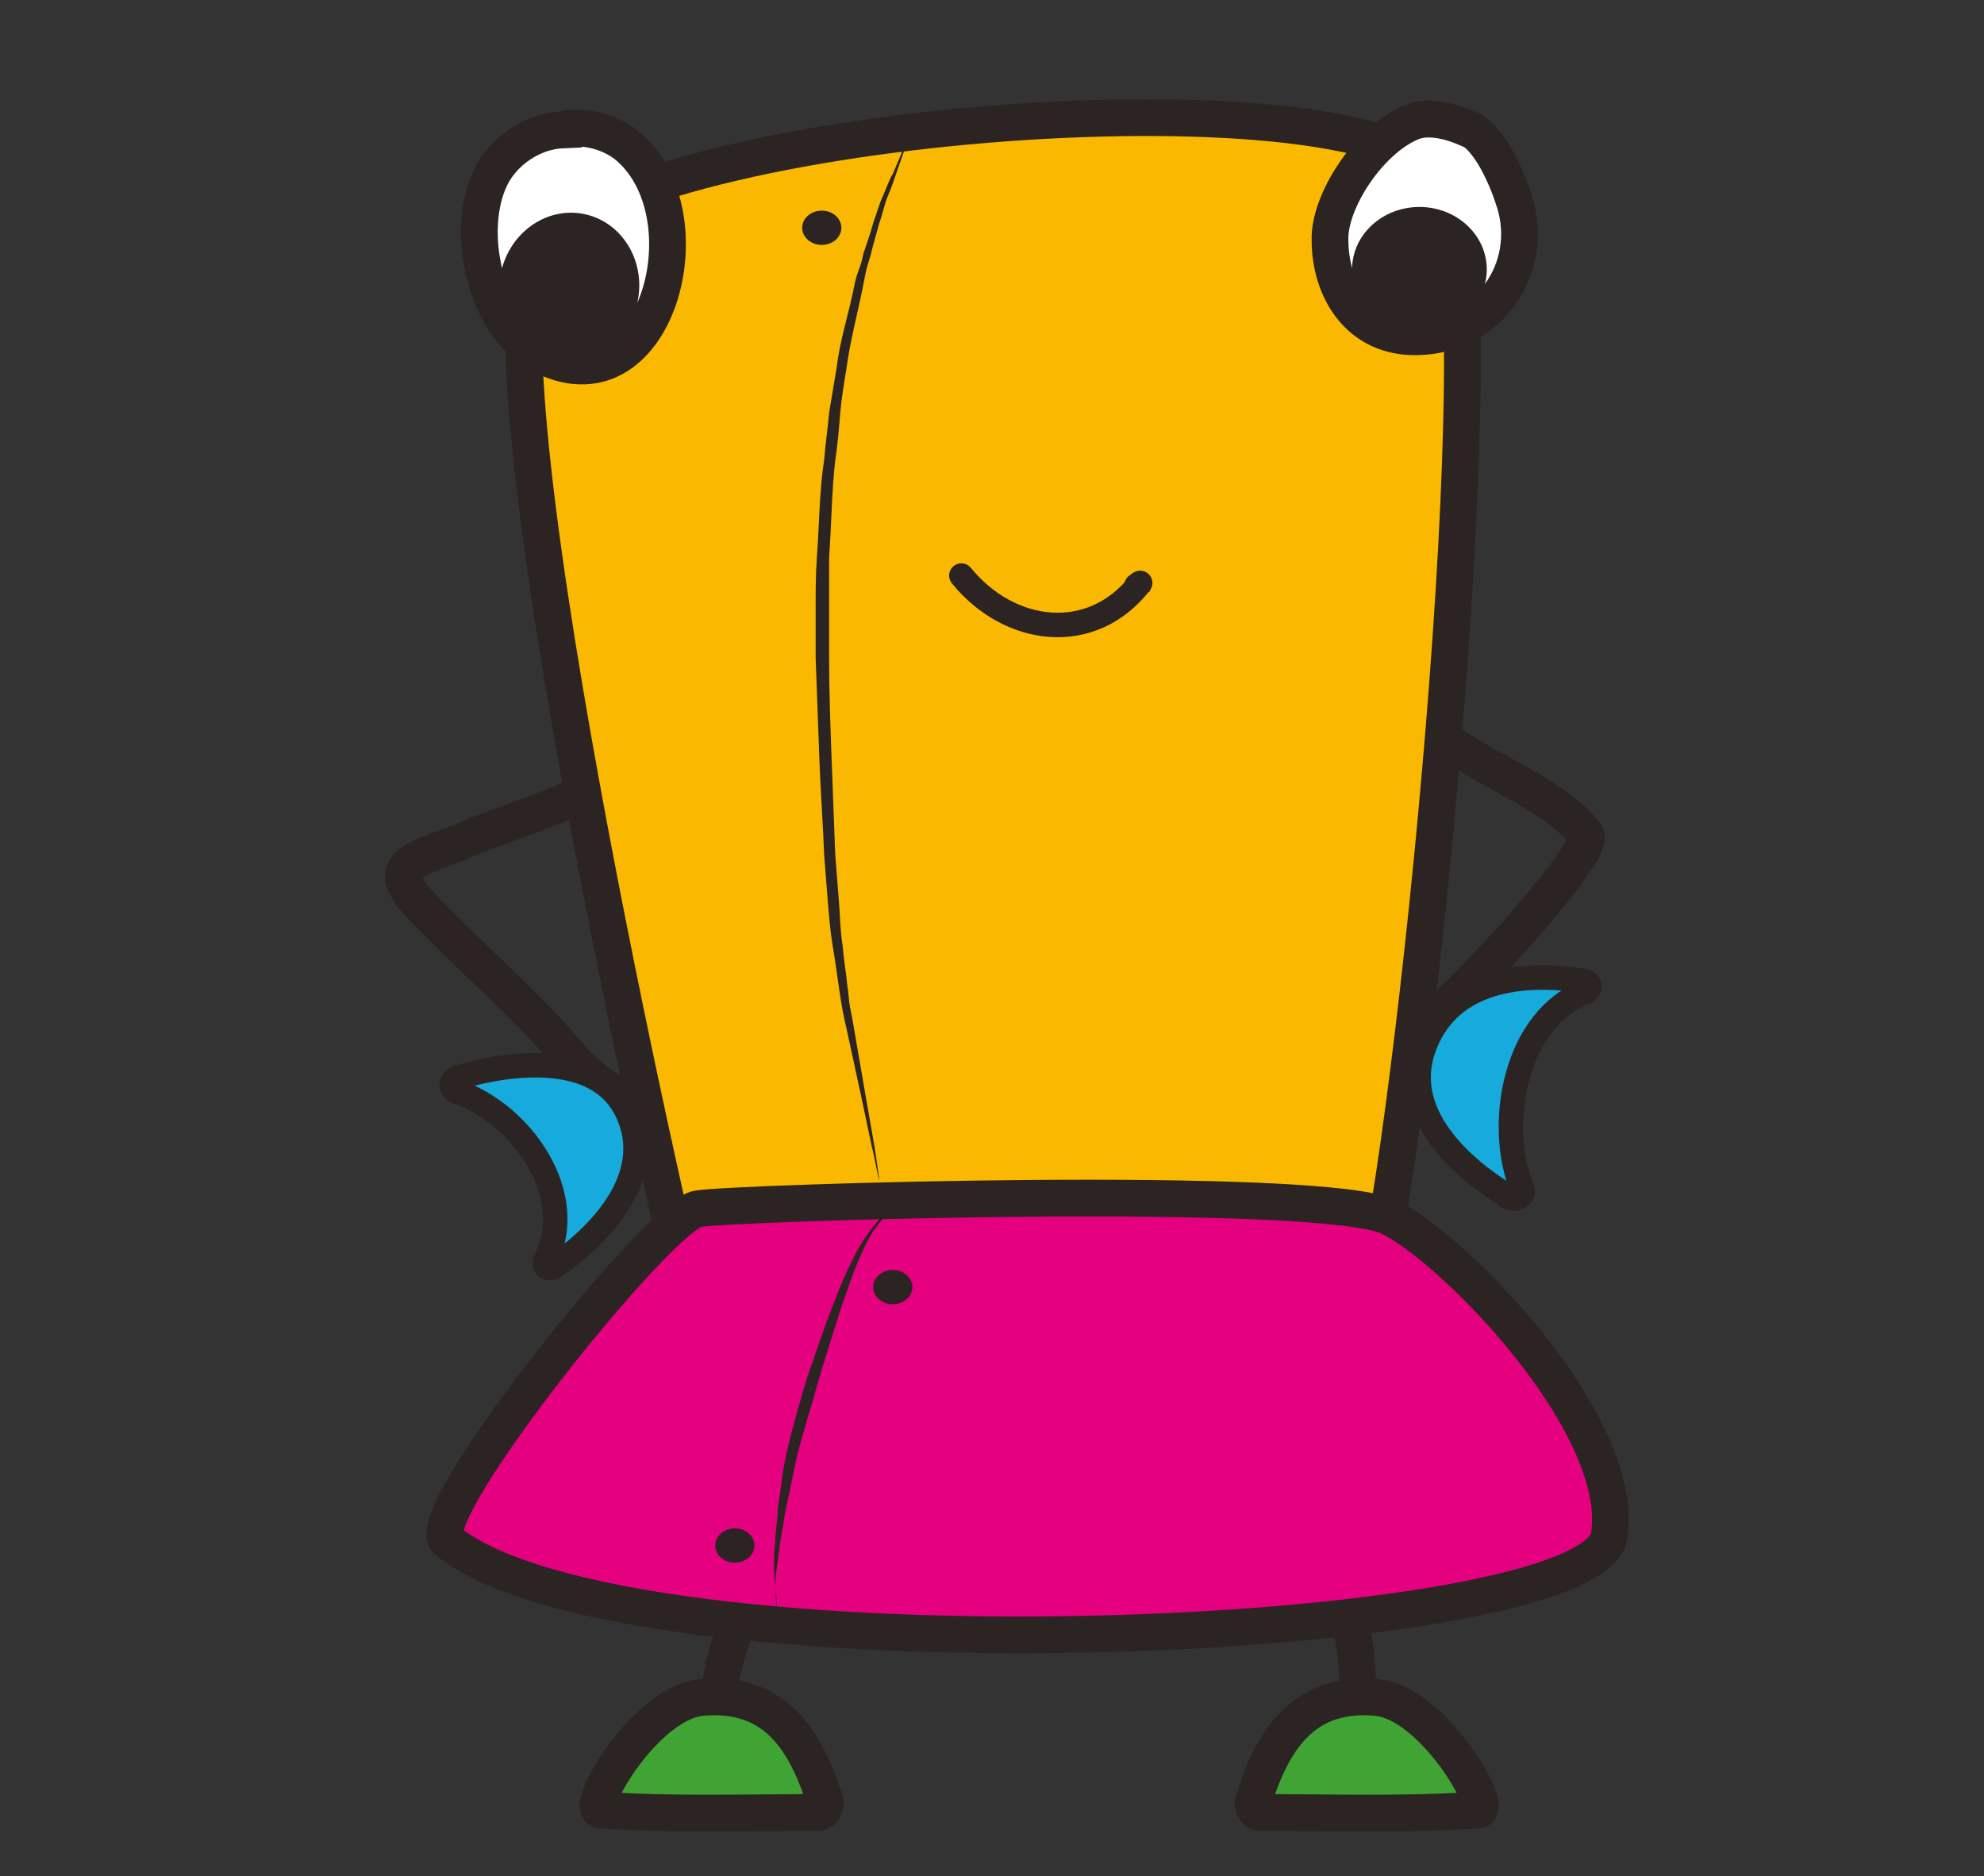 <?xml version="1.0" encoding="utf-8"?>
<!-- Generator: Adobe Illustrator 19.1.0, SVG Export Plug-In . SVG Version: 6.00 Build 0)  -->
<svg version="1.1" baseProfile="tiny" id="Lager_1" xmlns="http://www.w3.org/2000/svg" xmlns:xlink="http://www.w3.org/1999/xlink"
	 x="0px" y="0px" viewBox="-168 49.8 162 153.2" xml:space="preserve">
<rect x="-168" y="49.8" width="162" height="153.2" fill="#333333" stroke="none"/>
<g id="Lager_1_1_">
	<g>
		<path fill="none" stroke="#2B2422" stroke-width="3" stroke-miterlimit="10" d="M-59.8,179c2.1,2,2.4,4.5,2.6,7.1
			c0,0.5,0.2,3.3,0.2,2.5"/>
		<path fill="none" stroke="#2B2422" stroke-width="3" stroke-miterlimit="10" d="M-106.6,180c0-0.2,0.5-0.6,0-0.3
			c-1,1.9-3.2,7.3-2.3,8.7"/>
		<path fill="#FAB900" stroke="#2B2422" stroke-width="3" stroke-miterlimit="10" d="M-111.4,157.3c-1.4-5.2-18.9-81.7-12.4-87.8
			c11.2-10.3,69.4-14.2,73.8-4.6s-2.6,78-6,90.8C-59.3,168.5-111.4,157.3-111.4,157.3z"/>
		<path fill="#E4007F" stroke="#2B2422" stroke-width="3" stroke-miterlimit="10" d="M-131.5,175.6c14.6,11.9,93.5,8.6,94.9-0.4
			s-12.5-23.3-17.9-26c-5.4-2.7-53.5-1.2-56.5-0.7C-114.1,148.9-133.9,173.7-131.5,175.6z"/>
		<path fill="#FFFFFF" stroke="#2B2422" stroke-width="3" stroke-miterlimit="10" d="M-116.9,61.6c7,5.6,2.5,22.3-7.1,17.1
			c-4.4-2.4-6.1-10.1-3.9-14.5c1-2,3.3-3.7,5.9-3.8C-122,60.3-119.3,59.8-116.9,61.6z"/>
		<path fill="#FFFFFF" stroke="#2B2422" stroke-width="3" stroke-miterlimit="10" d="M-52.8,59.8c-3.5,1.5-6.7,6.5-6.6,9.6
			c0,4.1,2.4,8,7.1,7.9c5.9-0.1,9.6-5.6,8-10.9c-0.6-2-1.9-4.9-3.4-5.9C-47.8,60.5-50.7,58.9-52.8,59.8z"/>
		
			<ellipse transform="matrix(-0.191 0.982 -0.982 -0.191 -72.647 206.591)" fill="#2B2422" cx="-121.5" cy="73.4" rx="6.1" ry="5.7"/>
		<ellipse fill="#2B2422" cx="-52.1" cy="71.8" rx="5.5" ry="5.1"/>
		<path fill="none" stroke="#2B2422" stroke-width="2" stroke-linecap="round" stroke-miterlimit="10" d="M-89.5,96.8
			c3.9,4.8,10.6,5.7,14.6,0.6c0.4-0.2-0.2,0.1-0.3,0.2"/>
		<path fill="#2B2422" d="M-93.5,60.3c0,0-0.5,1.3-1.3,3.6c-0.2,0.6-0.4,1.2-0.7,1.9c-0.3,0.7-0.4,1.4-0.7,2.2
			c-0.2,0.8-0.5,1.7-0.7,2.6c-0.1,0.4-0.3,0.9-0.4,1.4s-0.2,1-0.3,1.5c-0.4,2-1,4.2-1.3,6.5c-0.2,1.2-0.4,2.4-0.5,3.6
			s-0.2,2.5-0.4,3.8c-0.3,2.6-0.3,5.2-0.5,7.9c0,1.3,0,2.7,0,4.1s0,2.7,0,4.1c0,2.7,0.1,5.5,0.2,8.2c0.1,2.7,0.2,5.4,0.3,7.9
			c0.1,1.3,0.2,2.5,0.3,3.8c0.1,1.2,0.1,2.4,0.3,3.6c0.1,1.2,0.3,2.3,0.4,3.4c0.1,0.5,0.1,1.1,0.2,1.6s0.2,1,0.3,1.6
			c0.7,4.1,1.3,7.5,1.7,9.8c0.2,1.2,0.3,2.1,0.4,2.8c0.1,0.3,0.1,0.6,0.2,0.7c0,0.1,0.1,0.1,0.1,0.1h0.1c0,0,0,0-0.1,0l-0.1-0.1
			c-0.1-0.2-0.1-0.4-0.2-0.7c-0.2-0.6-0.3-1.6-0.6-2.7c-0.5-2.4-1.2-5.7-2.1-9.8c-0.5-2-0.7-4.3-1.1-6.6c-0.2-1.2-0.3-2.4-0.4-3.6
			s-0.2-2.5-0.3-3.8c-0.1-2.6-0.3-5.3-0.4-8c-0.1-2.7-0.2-5.5-0.3-8.2c0-1.4,0-2.8,0-4.1c0-1.4,0-2.7,0.1-4.1c0.2-2.7,0.2-5.4,0.6-8
			c0.1-1.3,0.3-2.6,0.4-3.8c0.2-1.2,0.4-2.4,0.6-3.6c0.3-2.4,1-4.5,1.4-6.5c0.1-0.5,0.2-1,0.4-1.5c0.2-0.5,0.3-0.9,0.4-1.4
			c0.3-0.9,0.6-1.7,0.8-2.5c0.3-0.8,0.5-1.6,0.8-2.2c0.3-0.7,0.5-1.3,0.8-1.8C-94.1,61.6-93.5,60.3-93.5,60.3z"/>
		<path fill="#2B2422" d="M-104.6,181.1c0,0,0-0.5-0.1-1.5c0-0.5-0.1-1-0.1-1.7s0-1.4,0.1-2.2c0-0.8,0.2-1.7,0.2-2.6
			c0.1-0.9,0.3-1.9,0.4-2.9c0.3-2,0.9-4.1,1.5-6.2c0.3-1,0.6-2.1,1-3.1c0.3-1,0.7-2,1-2.9c0.7-1.9,1.4-3.7,2.1-5.1
			c0.7-1.5,1.5-2.6,2.1-3.3c0.3-0.4,0.6-0.6,0.8-0.7c0.2-0.1,0.3-0.2,0.3-0.2s-0.1,0.1-0.3,0.3c-0.2,0.2-0.4,0.4-0.7,0.8
			c-0.6,0.7-1.2,1.9-1.8,3.4c-0.6,1.5-1.2,3.3-1.8,5.2c-0.3,1-0.6,1.9-0.9,2.9s-0.6,2-0.9,3.1c-0.3,1-0.6,2-0.9,3.1
			c-0.3,1-0.5,2-0.7,3s-0.4,1.9-0.6,2.8c-0.1,0.9-0.3,1.8-0.4,2.5c-0.1,0.8-0.2,1.5-0.3,2.2c-0.1,0.6-0.1,1.2-0.1,1.7
			C-104.5,180.5-104.6,181.1-104.6,181.1z"/>
		<ellipse fill="#2B2422" cx="-100.9" cy="68.4" rx="1.6" ry="1.4"/>
		<ellipse fill="#2B2422" cx="-95.1" cy="154.9" rx="1.6" ry="1.4"/>
		<ellipse fill="#2B2422" cx="-108" cy="176" rx="1.6" ry="1.4"/>
		<path fill="none" stroke="#2B2422" stroke-width="3" stroke-miterlimit="10" d="M-119.7,114.2c-3.3,1.8-7.1,2.8-10.6,4.3
			c-3.9,1.6-6.6,1.8-3.2,5.4c3.3,3.5,7,6.6,10.3,10.2c1.6,1.8,3.5,4.2,5.7,5.1c-1.2,1.6-3.8,2.1-5.1,3.8"/>
		<path fill="none" stroke="#2B2422" stroke-width="3" stroke-miterlimit="10" d="M-50.1,110.1c3.3,2.6,9.2,4.6,11.6,7.9
			c0.8,1.1-8.3,11.5-13.6,16"/>
		<path fill="#17AADC" stroke="#2B2422" stroke-width="2" stroke-miterlimit="10" d="M-116.7,140.8c2.1,4.8-1.7,9.4-6,12.4
			c-0.2,0.1-0.9,0.4-0.8-0.4c2.8-5.4-1.9-12.1-7.3-13.9c-0.2-0.1-0.7-0.7,0.2-1.1C-130.6,137.8-119.6,134.1-116.7,140.8z"/>
		<path fill="#17AADC" stroke="#2B2422" stroke-width="2" stroke-miterlimit="10" d="M-51.6,135c2.1-5.2,7.9-5.9,12.9-5.1
			c0.2,0,0.9,0.4,0.2,0.9c-5.7,2.1-7.4,10.7-5.2,16.1c0.1,0.2-0.1,1-1,0.7C-44.7,147.5-54.6,142.3-51.6,135z"/>
		<path fill="#40A435" stroke="#2B2422" stroke-width="3" stroke-miterlimit="10" d="M-65,197.8c6.1,0,11.6,0.2,17.7-0.2
			c1.2-0.3-3.8-8.9-8.4-9.2c-6.1-0.5-8.5,3.8-10,8.6C-65.7,197-65.6,197.9-65,197.8z"/>
		<path fill="#40A435" stroke="#2B2422" stroke-width="3" stroke-miterlimit="10" d="M-101.3,197.8c-6.1,0-11.6,0.2-17.7-0.2
			c-1.2-0.3,3.8-8.9,8.4-9.2c6.1-0.5,8.5,3.8,10,8.6C-100.6,197-100.7,197.9-101.3,197.8z"/>
	</g>
</g>
</svg>
